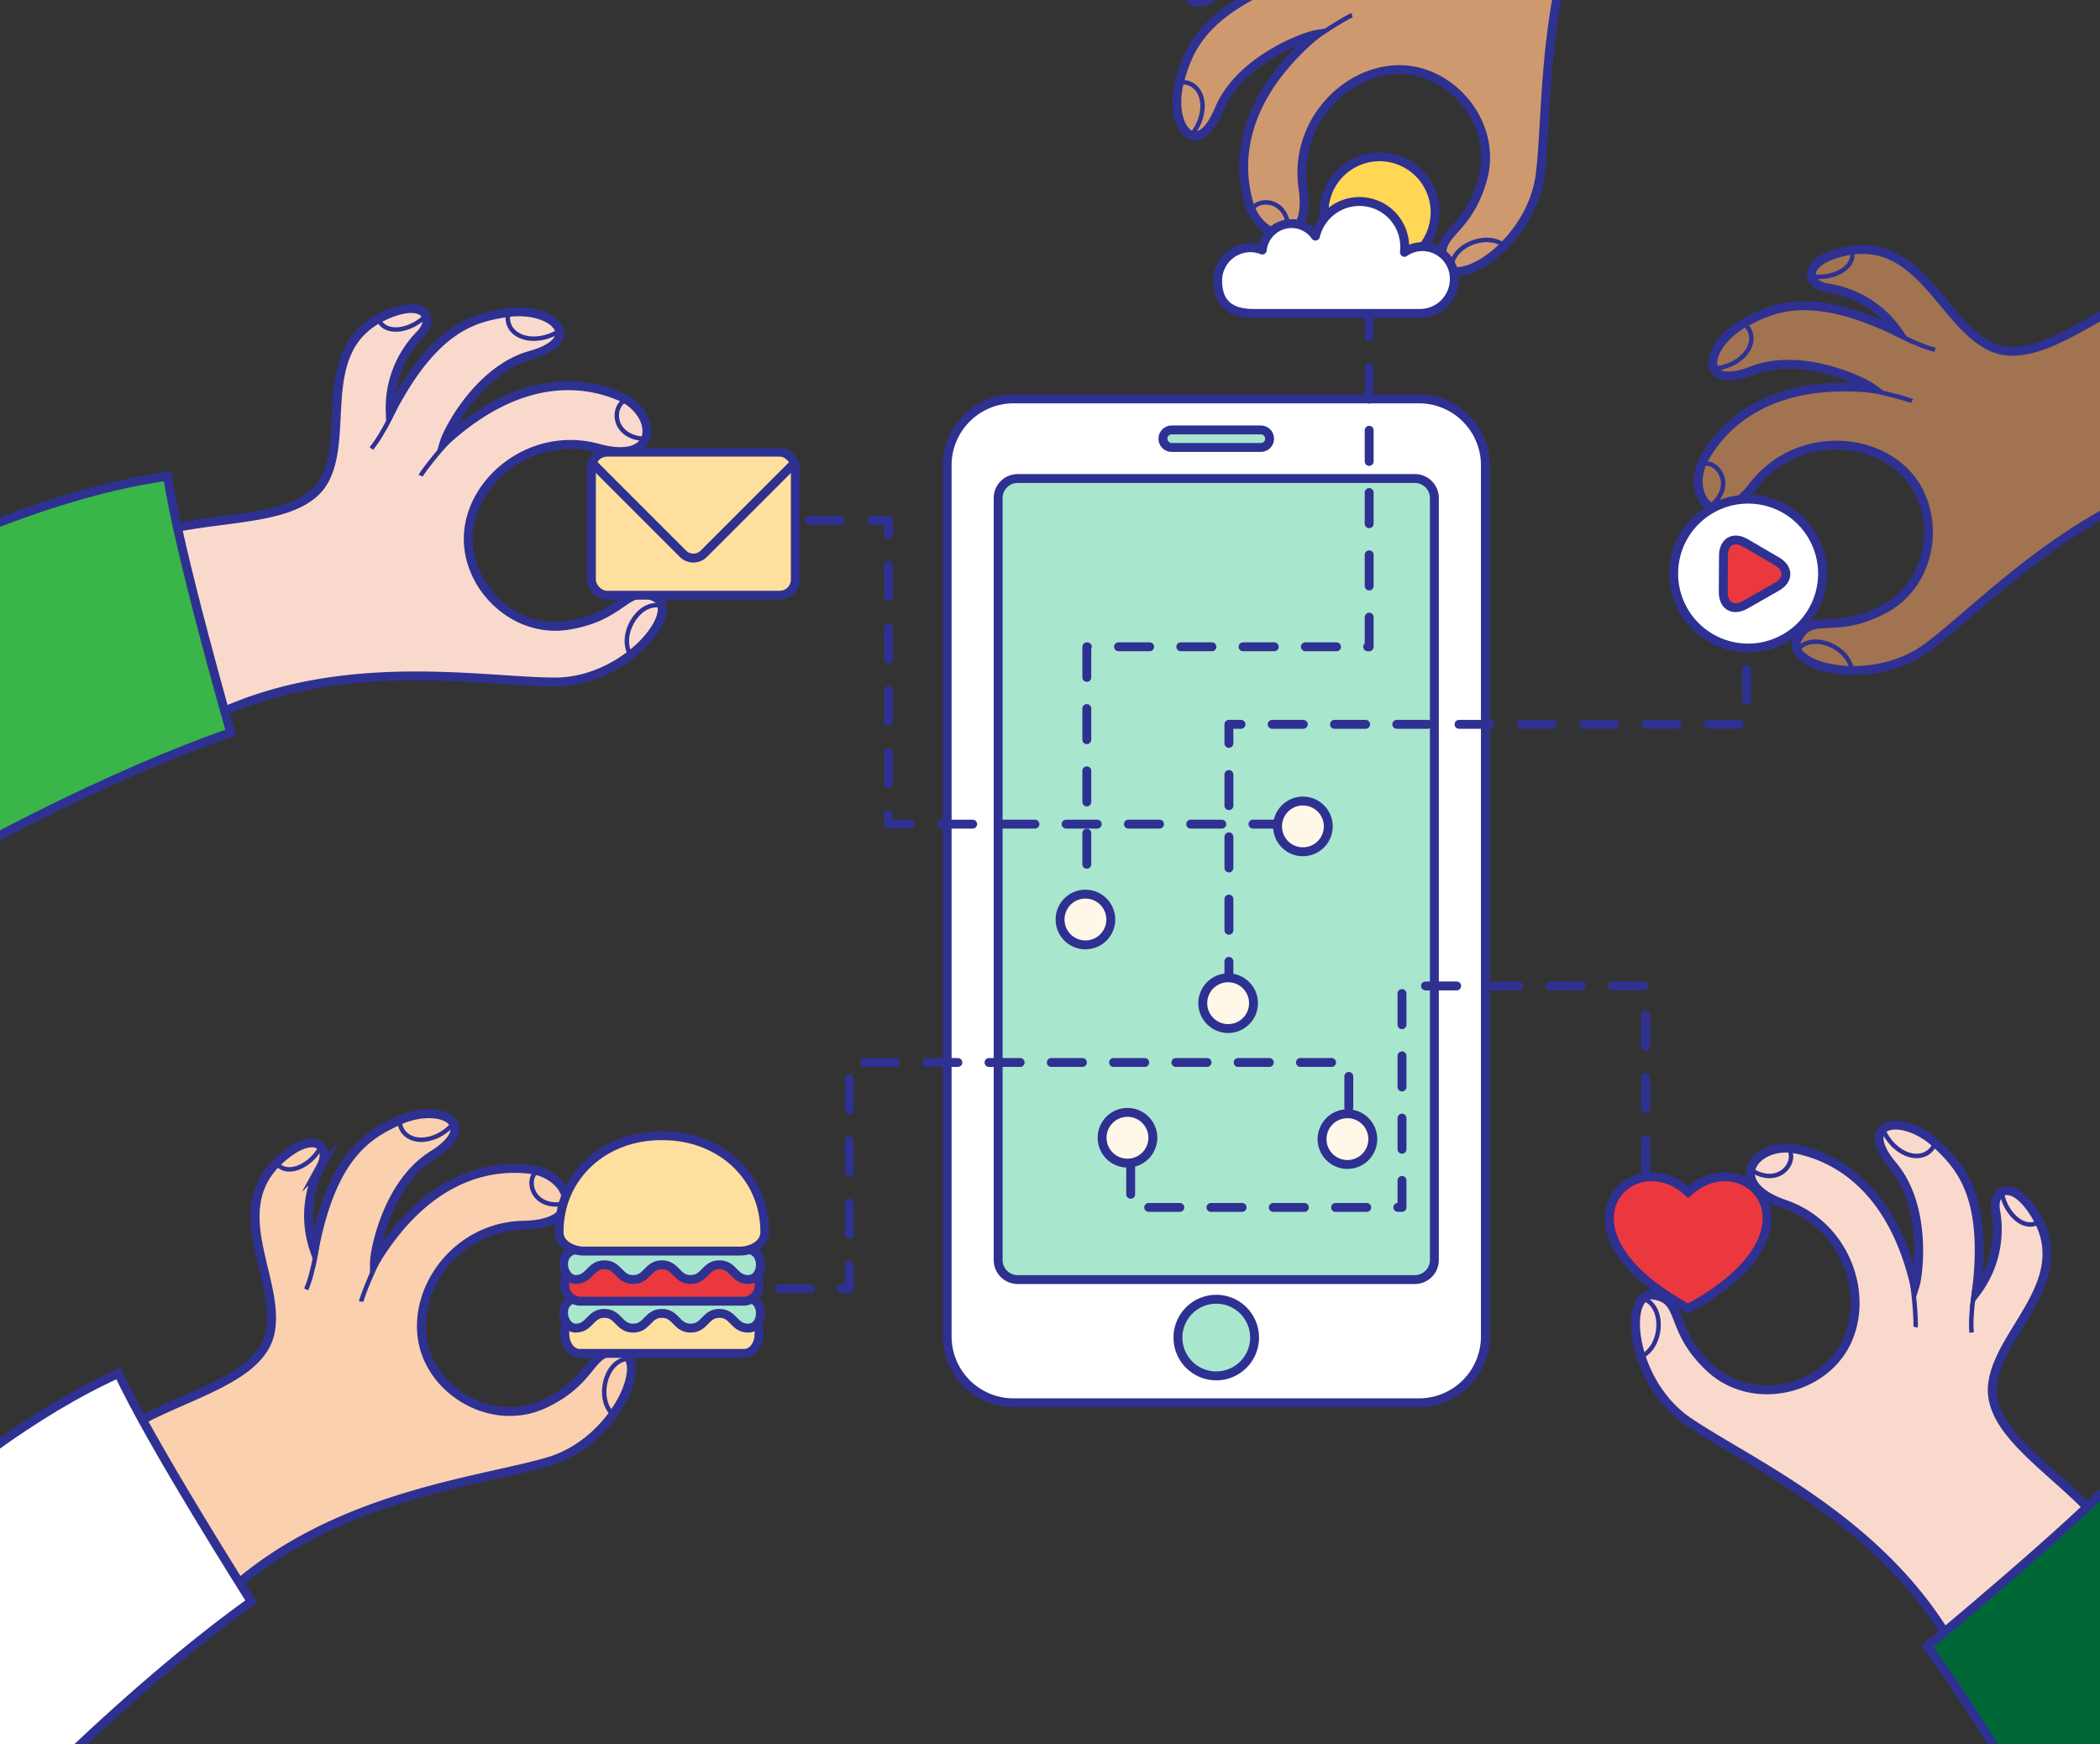 <svg xmlns="http://www.w3.org/2000/svg" xmlns:xlink="http://www.w3.org/1999/xlink" width="472" height="392" viewBox="0 0 472 392">
  <rect x="0" y="0" width="472" height="392" fill="#333333" stroke="none"/>
  <defs>
    <clipPath id="clip-path">
      <rect id="Rectangle_42" data-name="Rectangle 42" width="472" height="392" transform="translate(229 1233)" fill="#fff" stroke="#707070" stroke-width="1"/>
    </clipPath>
    <clipPath id="clip-path-2">
      <rect id="SVGID" width="472" height="472" transform="translate(0 0)" fill="none"/>
    </clipPath>
  </defs>
  <g id="Mask_Group_1" data-name="Mask Group 1" transform="translate(-229 -1233)" clip-path="url(#clip-path)">
    <g id="Group_43" data-name="Group 43" transform="translate(229.26 1152.504)">
      <g id="Group_42" data-name="Group 42" transform="translate(-0.26 0.496)" clip-path="url(#clip-path-2)">
        <g id="Group_27" data-name="Group 27" transform="translate(212.88 169.648)">
          <path id="Rectangle_12" data-name="Rectangle 12" d="M14.926,0h91.13a14.925,14.925,0,0,1,14.925,14.925V210.691a14.925,14.925,0,0,1-14.925,14.925H14.925A14.925,14.925,0,0,1,0,210.691V14.926A14.926,14.926,0,0,1,14.926,0Z" fill="#fff" stroke="#2e3192" stroke-miterlimit="10" stroke-width="2"/>
          <path id="Rectangle_13" data-name="Rectangle 13" d="M4.391,0H93.658a4.39,4.39,0,0,1,4.39,4.39V175.633a4.39,4.39,0,0,1-4.39,4.39H4.39A4.39,4.39,0,0,1,0,175.633V4.391A4.391,4.391,0,0,1,4.391,0Z" transform="translate(11.466 17.897)" fill="#a8e6ce" stroke="#2e3192" stroke-miterlimit="10" stroke-width="2"/>
          <path id="Path_15" data-name="Path 15" d="M297,402.918a8.61,8.61,0,1,1-8.61-8.609A8.609,8.609,0,0,1,297,402.918Z" transform="translate(-227.9 -191.961)" fill="#a8e6ce" stroke="#2e3192" stroke-miterlimit="10" stroke-width="2"/>
          <path id="Path_16" data-name="Path 16" d="M300.178,189.52a1.968,1.968,0,0,1-1.968,1.969H278.18a1.969,1.969,0,0,1-1.969-1.969h0a1.968,1.968,0,0,1,1.969-1.968h20.03a1.968,1.968,0,0,1,1.968,1.968Z" transform="translate(-227.704 -180.576)" fill="#a8e6ce" stroke="#2e3192" stroke-miterlimit="10" stroke-width="2"/>
        </g>
        <g id="Group_29" data-name="Group 29" transform="translate(247.706 301.58)">
          <g id="Group_28" data-name="Group 28" transform="translate(119.892 31.275)">
            <path id="Path_17" data-name="Path 17" d="M494.889,444.4c-8.446-12.144-27.532-21.344-26.006-33.369s18.541-23.08,9.66-37.872c-5.063-8.431-9.938-6.046-8.965-.856a23.491,23.491,0,0,1-4.36,18.127c2.715-21.6-3.716-28.358-8.808-33.164-7.734-7.3-18.4-5.3-9.95,4.751,7.644,9.092,5.845,24.27,4.968,27.022-5.177-22.308-17.983-29.057-26.861-30.774s-16.276,7.629-2.449,12.4,19.161,20.479,13.816,31.23-21.188,14.321-30.594,5.539-5.647-15.255-12.614-16.335-5.523,19.34,7.714,28.4,42.692,21.835,58.777,49.258C476.765,457.3,494.889,444.4,494.889,444.4Z" transform="translate(-388.612 -352.887)" fill="#fad9cd" stroke="#2e3192" stroke-miterlimit="10" stroke-width="2"/>
            <path id="Path_18" data-name="Path 18" d="M563.249,534.262c-11.157-31.155-34.578-75.176-61.009-99.223-11.588,12.562-44.227,39.526-44.227,39.526,11.133,15.074,24.3,36.987,35.6,59.7Z" transform="translate(-392.434 -357.411)" fill="#006837" stroke="#2e3192" stroke-miterlimit="10" stroke-width="2"/>
            <path id="Path_19" data-name="Path 19" d="M458.93,357.573c-2.266,4.169-8.777,2.546-11.52-3.73" transform="translate(-391.85 -352.94)" fill="none" stroke="#2e3192" stroke-miterlimit="10" stroke-width="1"/>
            <path id="Path_20" data-name="Path 20" d="M484.135,375.5c-3.307,2.262-7.343-1.758-8.271-5.909" transform="translate(-393.417 -353.807)" fill="none" stroke="#2e3192" stroke-miterlimit="10" stroke-width="1"/>
            <path id="Path_21" data-name="Path 21" d="M424.793,358.784c1.514,3.3-2.657,8.108-8.368,4.7" transform="translate(-390.144 -353.212)" fill="none" stroke="#2e3192" stroke-miterlimit="10" stroke-width="1"/>
            <path id="Path_22" data-name="Path 22" d="M391.014,394.414c4.287,2.181,3.613,10.515-.9,12.7" transform="translate(-388.695 -355.174)" fill="none" stroke="#2e3192" stroke-miterlimit="10" stroke-width="1"/>
            <path id="Path_23" data-name="Path 23" d="M470.269,385.777c-.937,4.555-2.119,11.241-1.712,15.541" transform="translate(-393.01 -354.698)" fill="none" stroke="#2e3192" stroke-miterlimit="10" stroke-width="1"/>
            <path id="Path_24" data-name="Path 24" d="M453.56,386.641c1.144,2.918,1.775,12.648,1.564,13.511" transform="translate(-392.188 -354.746)" fill="none" stroke="#2e3192" stroke-miterlimit="10" stroke-width="1"/>
          </g>
          <path id="Path_25" data-name="Path 25" d="M273.14,355.565a5.7,5.7,0,1,1-5.7-5.7A5.7,5.7,0,0,1,273.14,355.565Z" transform="translate(-261.733 -321.446)" fill="#fff8e8" stroke="#2e3192" stroke-miterlimit="10" stroke-width="2"/>
          <path id="Path_26" data-name="Path 26" d="M268.537,359.612v9.955h60.977V319.79h54.755v47.7" transform="translate(-262.108 -319.79)" fill="none" stroke="#2e3192" stroke-linecap="round" stroke-linejoin="round" stroke-width="2" stroke-dasharray="7"/>
          <path id="Path_27" data-name="Path 27" d="M400.121,368.643c-12.577-11.653-32.626,8.412-.029,26.118,0,0,.02.025.029.017.011.008.031-.017.031-.017C432.75,377.055,412.7,356.99,400.121,368.643Z" transform="translate(-268.378 -322.29)" fill="#eb383f" stroke="#2e3192" stroke-miterlimit="10" stroke-width="2"/>
        </g>
        <g id="Group_32" data-name="Group 32" transform="translate(-39.188 149.343)">
          <g id="Group_30" data-name="Group 30">
            <path id="Path_28" data-name="Path 28" d="M34.249,209.834c13.827-5.253,34.774-2.071,40.305-12.857s-2.272-29.518,13.412-36.712c8.938-4.1,11.615.623,7.882,4.356a23.489,23.489,0,0,0-6.637,17.422c9.955-19.357,19.078-21.307,25.994-22.4,10.509-1.659,18.182,6.015,5.531,9.54-11.442,3.189-18.527,16.732-19.357,19.5,16.868-15.487,31.248-13.826,39.545-10.232s9.125,15.487-4.978,11.615-27.378,6.083-29.036,17.975,9.4,23.782,22.123,21.847,13.274-9.4,19.634-6.361-6.36,19.081-22.4,19.081-47.564-6.083-76.324,7.466C41.923,230.714,34.249,209.834,34.249,209.834Z" transform="translate(37.688 -158.681)" fill="#fad9cd" stroke="#2e3192" stroke-miterlimit="10" stroke-width="2"/>
            <path id="Path_29" data-name="Path 29" d="M-41.88,302.367c28.653-19.184,65.582-37.34,91.049-46.2,0,0-11.714-40.68-14.187-57.593-24.3,3.38-52.742,15.338-76.862,28.785Z" transform="translate(41.88 -160.878)" fill="#39b54a" stroke="#2e3192" stroke-miterlimit="10" stroke-width="2"/>
            <path id="Path_30" data-name="Path 30" d="M120.4,160.352c-.484,4.72,5.807,7.057,11.613,3.428" transform="translate(32.945 -158.773)" fill="none" stroke="#2e3192" stroke-miterlimit="10" stroke-width="1"/>
            <path id="Path_31" data-name="Path 31" d="M89.56,161.115c1.452,3.732,7.052,2.7,10.163-.208" transform="translate(34.642 -158.804)" fill="none" stroke="#2e3192" stroke-miterlimit="10" stroke-width="1"/>
            <path id="Path_32" data-name="Path 32" d="M148.061,180.551c-3.111,1.866-2.385,8.193,4.252,8.607" transform="translate(31.518 -159.885)" fill="none" stroke="#2e3192" stroke-miterlimit="10" stroke-width="1"/>
            <path id="Path_33" data-name="Path 33" d="M155.868,229.275c-4.771-.621-8.919,6.637-6.43,10.993" transform="translate(31.386 -162.566)" fill="none" stroke="#2e3192" stroke-miterlimit="10" stroke-width="1"/>
            <path id="Path_34" data-name="Path 34" d="M95.278,177.368c-1.8,4.287-4.6,10.474-7.363,13.793" transform="translate(34.733 -159.71)" fill="none" stroke="#2e3192" stroke-miterlimit="10" stroke-width="1"/>
            <path id="Path_35" data-name="Path 35" d="M108.575,187.575c-2.592,1.762-8.607,9.436-8.918,10.267" transform="translate(34.086 -160.272)" fill="none" stroke="#2e3192" stroke-miterlimit="10" stroke-width="1"/>
          </g>
          <g id="Group_31" data-name="Group 31" transform="translate(172.113 32.281)">
            <rect id="Rectangle_14" data-name="Rectangle 14" width="45.836" height="32.147" rx="3.512" fill="#ffdf9e" stroke="#2e3192" stroke-miterlimit="10" stroke-width="2"/>
            <path id="Path_36" data-name="Path 36" d="M140.416,195.382l20.428,20.428a3.319,3.319,0,0,0,4.693,0l20.427-20.426" transform="translate(-140.271 -192.983)" fill="none" stroke="#2e3192" stroke-miterlimit="10" stroke-width="2"/>
          </g>
          <path id="Path_37" data-name="Path 37" d="M192.062,209.074H209.9v68.255h91.717" transform="translate(28.998 -161.456)" fill="none" stroke="#2e3192" stroke-linecap="round" stroke-linejoin="round" stroke-width="2" stroke-dasharray="7"/>
          <path id="Path_38" data-name="Path 38" d="M314.87,281.513a5.7,5.7,0,1,1-5.7-5.7A5.7,5.7,0,0,1,314.87,281.513Z" transform="translate(22.863 -165.131)" fill="#fff8e8" stroke="#2e3192" stroke-miterlimit="10" stroke-width="2"/>
        </g>
        <g id="Group_35" data-name="Group 35" transform="translate(-29.267 318.782)">
          <g id="Group_33" data-name="Group 33" transform="translate(0 11.509)">
            <path id="Path_39" data-name="Path 39" d="M26.8,422.853c11.787-8.936,32.783-11.784,35.05-23.691s-10.494-27.683,2.528-39c7.421-6.452,11.319-2.675,8.789,1.957a23.5,23.5,0,0,0-1.46,18.588c4.1-21.378,12.3-25.819,18.631-28.816,9.616-4.553,19.14.649,7.994,7.6-10.081,6.285-13.064,21.274-13.081,24.161,11.823-19.611,26.088-22.07,35.061-20.957s13.119,12.288-1.505,12.546-24.554,13.548-22.8,25.426,15.721,20.172,27.38,14.73,10.088-12.761,17.048-11.635-.729,20.1-16.117,24.619-47.352,7.561-71.13,28.665C40.047,440.723,26.8,422.853,26.8,422.853Z" transform="translate(28.177 -350.173)" fill="#fad0af" stroke="#2e3192" stroke-miterlimit="10" stroke-width="2"/>
            <path id="Path_40" data-name="Path 40" d="M24.534,411.957c-18.746,8.457-38.584,23.52-55.915,39.77V547.8C-9.5,517.529,28.334,481.82,54.37,463.223,54.37,463.223,31.67,427.488,24.534,411.957Z" transform="translate(31.381 -353.576)" fill="#fff" stroke="#2e3192" stroke-miterlimit="10" stroke-width="2"/>
            <path id="Path_41" data-name="Path 41" d="M94.684,352.478c.866,4.665,7.559,5.137,12.108.018" transform="translate(24.439 -350.3)" fill="none" stroke="#2e3192" stroke-miterlimit="10" stroke-width="1"/>
            <path id="Path_42" data-name="Path 42" d="M65.311,361.731c2.445,3.174,7.526.6,9.693-3.061" transform="translate(26.057 -350.641)" fill="none" stroke="#2e3192" stroke-miterlimit="10" stroke-width="1"/>
            <path id="Path_43" data-name="Path 43" d="M126.96,364.038c-2.459,2.668.02,8.533,6.5,7.062" transform="translate(22.713 -350.937)" fill="none" stroke="#2e3192" stroke-miterlimit="10" stroke-width="1"/>
            <path id="Path_44" data-name="Path 44" d="M148.245,408.5c-4.753.747-6.687,8.881-3.073,12.358" transform="translate(21.762 -353.385)" fill="none" stroke="#2e3192" stroke-miterlimit="10" stroke-width="1"/>
            <path id="Path_45" data-name="Path 45" d="M75.6,375.763c-.518,4.619-1.462,11.345-3.181,15.308" transform="translate(25.665 -351.583)" fill="none" stroke="#2e3192" stroke-miterlimit="10" stroke-width="1"/>
            <path id="Path_46" data-name="Path 46" d="M91.176,381.784c-1.991,2.423-5.6,11.479-5.665,12.363" transform="translate(24.944 -351.914)" fill="none" stroke="#2e3192" stroke-miterlimit="10" stroke-width="1"/>
          </g>
          <g id="Group_34" data-name="Group 34" transform="translate(154.924 16.462)">
            <path id="Path_47" data-name="Path 47" d="M177.6,402.244c0,2.414-1.485,4.373-3.318,4.373H137.262c-1.833,0-3.319-1.959-3.319-4.373v-1.1c0-2.415,1.485-4.374,3.319-4.374h37.022c1.832,0,3.318,1.959,3.318,4.374Z" transform="translate(-132.647 -357.693)" fill="#ffdf9e" stroke="#2e3192" stroke-miterlimit="10" stroke-width="2"/>
            <path id="Path_48" data-name="Path 48" d="M175.127,400.78c-3.231,0-3.231-3.318-6.461-3.318s-3.232,3.318-6.462,3.318-3.233-3.318-6.464-3.318-3.233,3.318-6.463,3.318-3.233-3.318-6.466-3.318-3.234,3.318-6.468,3.318c-3.111,0-4.562-6.845,1.244-6.845s33.081.1,37.229.1S178.757,400.78,175.127,400.78Z" transform="translate(-132.629 -357.536)" fill="#a8e6ce" stroke="#2e3192" stroke-miterlimit="10" stroke-width="2"/>
            <path id="Path_49" data-name="Path 49" d="M177.6,390.537a3.551,3.551,0,0,1-3.318,3.745H137.262a3.551,3.551,0,0,1-3.319-3.745V389.6a3.552,3.552,0,0,1,3.319-3.745h37.022A3.552,3.552,0,0,1,177.6,389.6Z" transform="translate(-132.647 -357.091)" fill="#eb383f" stroke="#2e3192" stroke-miterlimit="10" stroke-width="2"/>
            <path id="Path_50" data-name="Path 50" d="M175.127,389.218c-3.231,0-3.231-3.319-6.461-3.319s-3.231,3.319-6.461,3.319-3.233-3.319-6.465-3.319-3.232,3.319-6.462,3.319-3.234-3.319-6.467-3.319-3.234,3.319-6.467,3.319c-3.111,0-4.562-6.843,1.244-6.843s33.081.1,37.229.1S178.757,389.218,175.127,389.218Z" transform="translate(-132.629 -356.9)" fill="#a8e6ce" stroke="#2e3192" stroke-miterlimit="10" stroke-width="2"/>
            <path id="Path_51" data-name="Path 51" d="M155.9,355.415c-.07,0-.139,0-.208.007s-.138-.007-.207-.007c-12.714,0-22.918,8.96-22.918,21.674,0,2.8,3.111,4.252,5.6,4.252h35.051c2.489,0,5.6-1.452,5.6-4.252C178.822,364.375,168.618,355.415,155.9,355.415Z" transform="translate(-132.571 -355.415)" fill="#ffdf9e" stroke="#2e3192" stroke-miterlimit="10" stroke-width="2"/>
          </g>
          <path id="Path_52" data-name="Path 52" d="M184.919,388.825h15.763V337.994H312.955v15.458" transform="translate(19.47 -337.994)" fill="none" stroke="#2e3192" stroke-linecap="round" stroke-linejoin="round" stroke-width="2" stroke-dasharray="7"/>
          <path id="Path_53" data-name="Path 53" d="M325.458,355.888a5.7,5.7,0,1,1-5.7-5.7A5.7,5.7,0,0,1,325.458,355.888Z" transform="translate(12.359 -338.665)" fill="#fff8e8" stroke="#2e3192" stroke-miterlimit="10" stroke-width="2"/>
        </g>
        <g id="Group_38" data-name="Group 38" transform="translate(270.335 110.339)">
          <g id="Group_36" data-name="Group 36" transform="translate(111.367)">
            <path id="Path_54" data-name="Path 54" d="M509.155,152.486c-14.214,4.1-29.058,19.215-39.957,13.908s-15.9-24.974-32.761-21.314c-9.61,2.086-8.917,7.47-3.691,8.215a23.487,23.487,0,0,1,15.766,9.951c-19.581-9.508-28.048-5.591-34.237-2.313-9.4,4.978-10.932,15.722,1.3,10.949,11.066-4.317,24.862,2.262,27.186,3.977-22.788-2.264-33.294,7.695-37.772,15.551s2,17.864,10.954,6.3,25.548-11.567,34.012-3.051,6.754,24.666-4.583,30.753-16.26.446-19.521,6.7,16.541,11.443,29.369,1.817,34.394-33.414,65.53-39.837C515.548,173.792,509.155,152.486,509.155,152.486Z" transform="translate(-403.538 -118.903)" fill="#a17350" stroke="#2e3192" stroke-miterlimit="10" stroke-width="2"/>
            <path id="Path_55" data-name="Path 55" d="M611.727,117.4c-32.927,1.16-79.235,9.23-109.132,25.779,8.173,15.01,23.222,54.581,23.222,54.581,22.115-7.062,55.169-13.71,85.91-16.606Z" transform="translate(-408.993 -117.404)" fill="#ff8f75" stroke="#2e3192" stroke-miterlimit="10" stroke-width="2"/>
            <path id="Path_56" data-name="Path 56" d="M414.492,162.69c3.219,3.484-.409,9.13-7.232,9.711" transform="translate(-403.743 -119.898)" fill="none" stroke="#2e3192" stroke-miterlimit="10" stroke-width="1"/>
            <path id="Path_57" data-name="Path 57" d="M439.564,144.8c1.079,3.857-4.024,6.389-8.254,5.934" transform="translate(-405.067 -118.913)" fill="none" stroke="#2e3192" stroke-miterlimit="10" stroke-width="1"/>
            <path id="Path_58" data-name="Path 58" d="M404.829,195.508c3.609-.373,6.825,5.122,1.766,9.437" transform="translate(-403.609 -121.704)" fill="none" stroke="#2e3192" stroke-miterlimit="10" stroke-width="1"/>
            <path id="Path_59" data-name="Path 59" d="M427.58,239.278c3.442-3.36,11.117-.044,11.74,4.933" transform="translate(-404.862 -124.04)" fill="none" stroke="#2e3192" stroke-miterlimit="10" stroke-width="1"/>
            <path id="Path_60" data-name="Path 60" d="M444.878,161.479c4.01,2.35,9.963,5.619,14.167,6.613" transform="translate(-405.814 -119.831)" fill="none" stroke="#2e3192" stroke-miterlimit="10" stroke-width="1"/>
            <path id="Path_61" data-name="Path 61" d="M440.295,177.679c3.132-.147,12.548,2.38,13.3,2.858" transform="translate(-405.562 -120.723)" fill="none" stroke="#2e3192" stroke-miterlimit="10" stroke-width="1"/>
          </g>
          <path id="Path_62" data-name="Path 62" d="M291.9,316.6V256.321H408.252V234.889" transform="translate(-286.023 -123.874)" fill="none" stroke="#2e3192" stroke-linecap="round" stroke-linejoin="round" stroke-width="2" stroke-dasharray="7"/>
          <circle id="Ellipse_1" data-name="Ellipse 1" cx="5.704" cy="5.704" r="5.704" transform="translate(0 189.413)" fill="#fff8e8" stroke="#2e3192" stroke-miterlimit="10" stroke-width="2"/>
          <g id="Group_37" data-name="Group 37" transform="translate(105.844 81.842)">
            <path id="Path_63" data-name="Path 63" d="M431.154,220.746a16.73,16.73,0,1,1-16.731-16.731A16.73,16.73,0,0,1,431.154,220.746Z" transform="translate(-397.693 -204.015)" fill="#fff" stroke="#2e3192" stroke-miterlimit="10" stroke-width="2"/>
            <path id="Path_64" data-name="Path 64" d="M414.438,228.275c-2.745,1.562-4.972.257-4.952-2.9l.05-8.12c.02-3.156,2.265-4.434,4.99-2.839l7.006,4.1c2.724,1.6,2.708,4.179-.037,5.74Z" transform="translate(-398.342 -204.55)" fill="#eb383f" stroke="#2e3192" stroke-miterlimit="10" stroke-width="2"/>
          </g>
        </g>
        <g id="Group_41" data-name="Group 41" transform="translate(238.256 -44.067)">
          <g id="Group_39" data-name="Group 39" transform="translate(26.247)">
            <path id="Path_65" data-name="Path 65" d="M339.976,25.778c-6.91,13.078-6.323,34.257-17.706,38.422s-29.016-5.877-38.081,8.8c-5.166,8.367-.809,11.6,3.355,8.357a23.5,23.5,0,0,1,18.106-4.45c-20.434,7.5-23.489,16.318-25.422,23.049-2.938,10.225,3.738,18.782,8.789,6.66C293.587,95.657,307.9,90.286,310.743,89.8c-17.44,14.839-17.558,29.316-15.007,37.989s14.25,10.959,12.137-3.513,9.4-26.423,21.4-26.61,22.45,12.251,18.966,24.637-10.961,12.019-8.723,18.7,19.717-3.971,21.685-19.888-.2-47.952,16.78-74.829C359.757,35.957,339.976,25.778,339.976,25.778Z" transform="translate(-279.509 42.047)" fill="#cf9970" stroke="#2e3192" stroke-miterlimit="10" stroke-width="2"/>
            <path id="Path_66" data-name="Path 66" d="M365.5-46c-15.842,21.941-30.59,47.958-36.769,71.062,16.482,4.528,55.419,21.149,55.419,21.149,13.1-26.594,39.059-65.56,63.745-92.21Z" transform="translate(-282.219 46)" fill="#fff" stroke="#2e3192" stroke-miterlimit="10" stroke-width="2"/>
            <path id="Path_67" data-name="Path 67" d="M280.859,104.837c4.743.1,6.292,6.629,1.975,11.946" transform="translate(-279.583 37.694)" fill="none" stroke="#2e3192" stroke-miterlimit="10" stroke-width="1"/>
            <path id="Path_68" data-name="Path 68" d="M285.327,74.326c3.528,1.9,1.81,7.33-1.452,10.061" transform="translate(-279.749 39.374)" fill="none" stroke="#2e3192" stroke-miterlimit="10" stroke-width="1"/>
            <path id="Path_69" data-name="Path 69" d="M297.5,134.79c2.236-2.857,8.425-1.362,8.022,5.276" transform="translate(-280.5 36.121)" fill="none" stroke="#2e3192" stroke-miterlimit="10" stroke-width="1"/>
            <path id="Path_70" data-name="Path 70" d="M344.858,148.55c-.032-4.812,7.682-8.037,11.7-5.031" transform="translate(-283.108 35.628)" fill="none" stroke="#2e3192" stroke-miterlimit="10" stroke-width="1"/>
            <path id="Path_71" data-name="Path 71" d="M300.778,82.092c4.475-1.258,10.958-3.278,14.593-5.615" transform="translate(-280.68 39.256)" fill="none" stroke="#2e3192" stroke-miterlimit="10" stroke-width="1"/>
            <path id="Path_72" data-name="Path 72" d="M309.264,96.517c2.068-2.357,10.422-7.384,11.284-7.591" transform="translate(-281.148 38.57)" fill="none" stroke="#2e3192" stroke-miterlimit="10" stroke-width="1"/>
          </g>
          <path id="Path_73" data-name="Path 73" d="M321.563,158v76.664H258.1v61.115" transform="translate(-252.083 34.766)" fill="none" stroke="#2e3192" stroke-linecap="round" stroke-linejoin="round" stroke-width="2" stroke-dasharray="7"/>
          <path id="Path_74" data-name="Path 74" d="M263.14,303.659a5.7,5.7,0,1,1-5.7-5.7A5.7,5.7,0,0,1,263.14,303.659Z" transform="translate(-251.732 27.06)" fill="#fff8e8" stroke="#2e3192" stroke-miterlimit="10" stroke-width="2"/>
          <g id="Group_40" data-name="Group 40" transform="translate(35.429 159.303)">
            <path id="Path_75" data-name="Path 75" d="M339.489,135.066a12.479,12.479,0,1,1-12.479-12.479A12.479,12.479,0,0,1,339.489,135.066Z" transform="translate(-290.62 -122.587)" fill="#ffd754" stroke="#2e3192" stroke-miterlimit="10" stroke-width="2"/>
            <path id="Path_76" data-name="Path 76" d="M342.414,150.593a7.19,7.19,0,0,0-7.145-7.233,7.049,7.049,0,0,0-4.061,1.285,10.408,10.408,0,0,0,.06-1.1A10.178,10.178,0,0,0,311.2,141a6.566,6.566,0,0,0-5.38-2.817,6.639,6.639,0,0,0-6.567,5.949,7.231,7.231,0,0,0-2.692-.522,7.38,7.38,0,0,0-7.334,7.426c0,6.962,5.366,7.341,8.383,7.341h37.153A7.714,7.714,0,0,0,342.414,150.593Z" transform="translate(-289.226 -123.172)" fill="#fff" stroke="#2e3192" stroke-linecap="round" stroke-linejoin="round" stroke-width="2"/>
          </g>
        </g>
      </g>
    </g>
  </g>
</svg>
